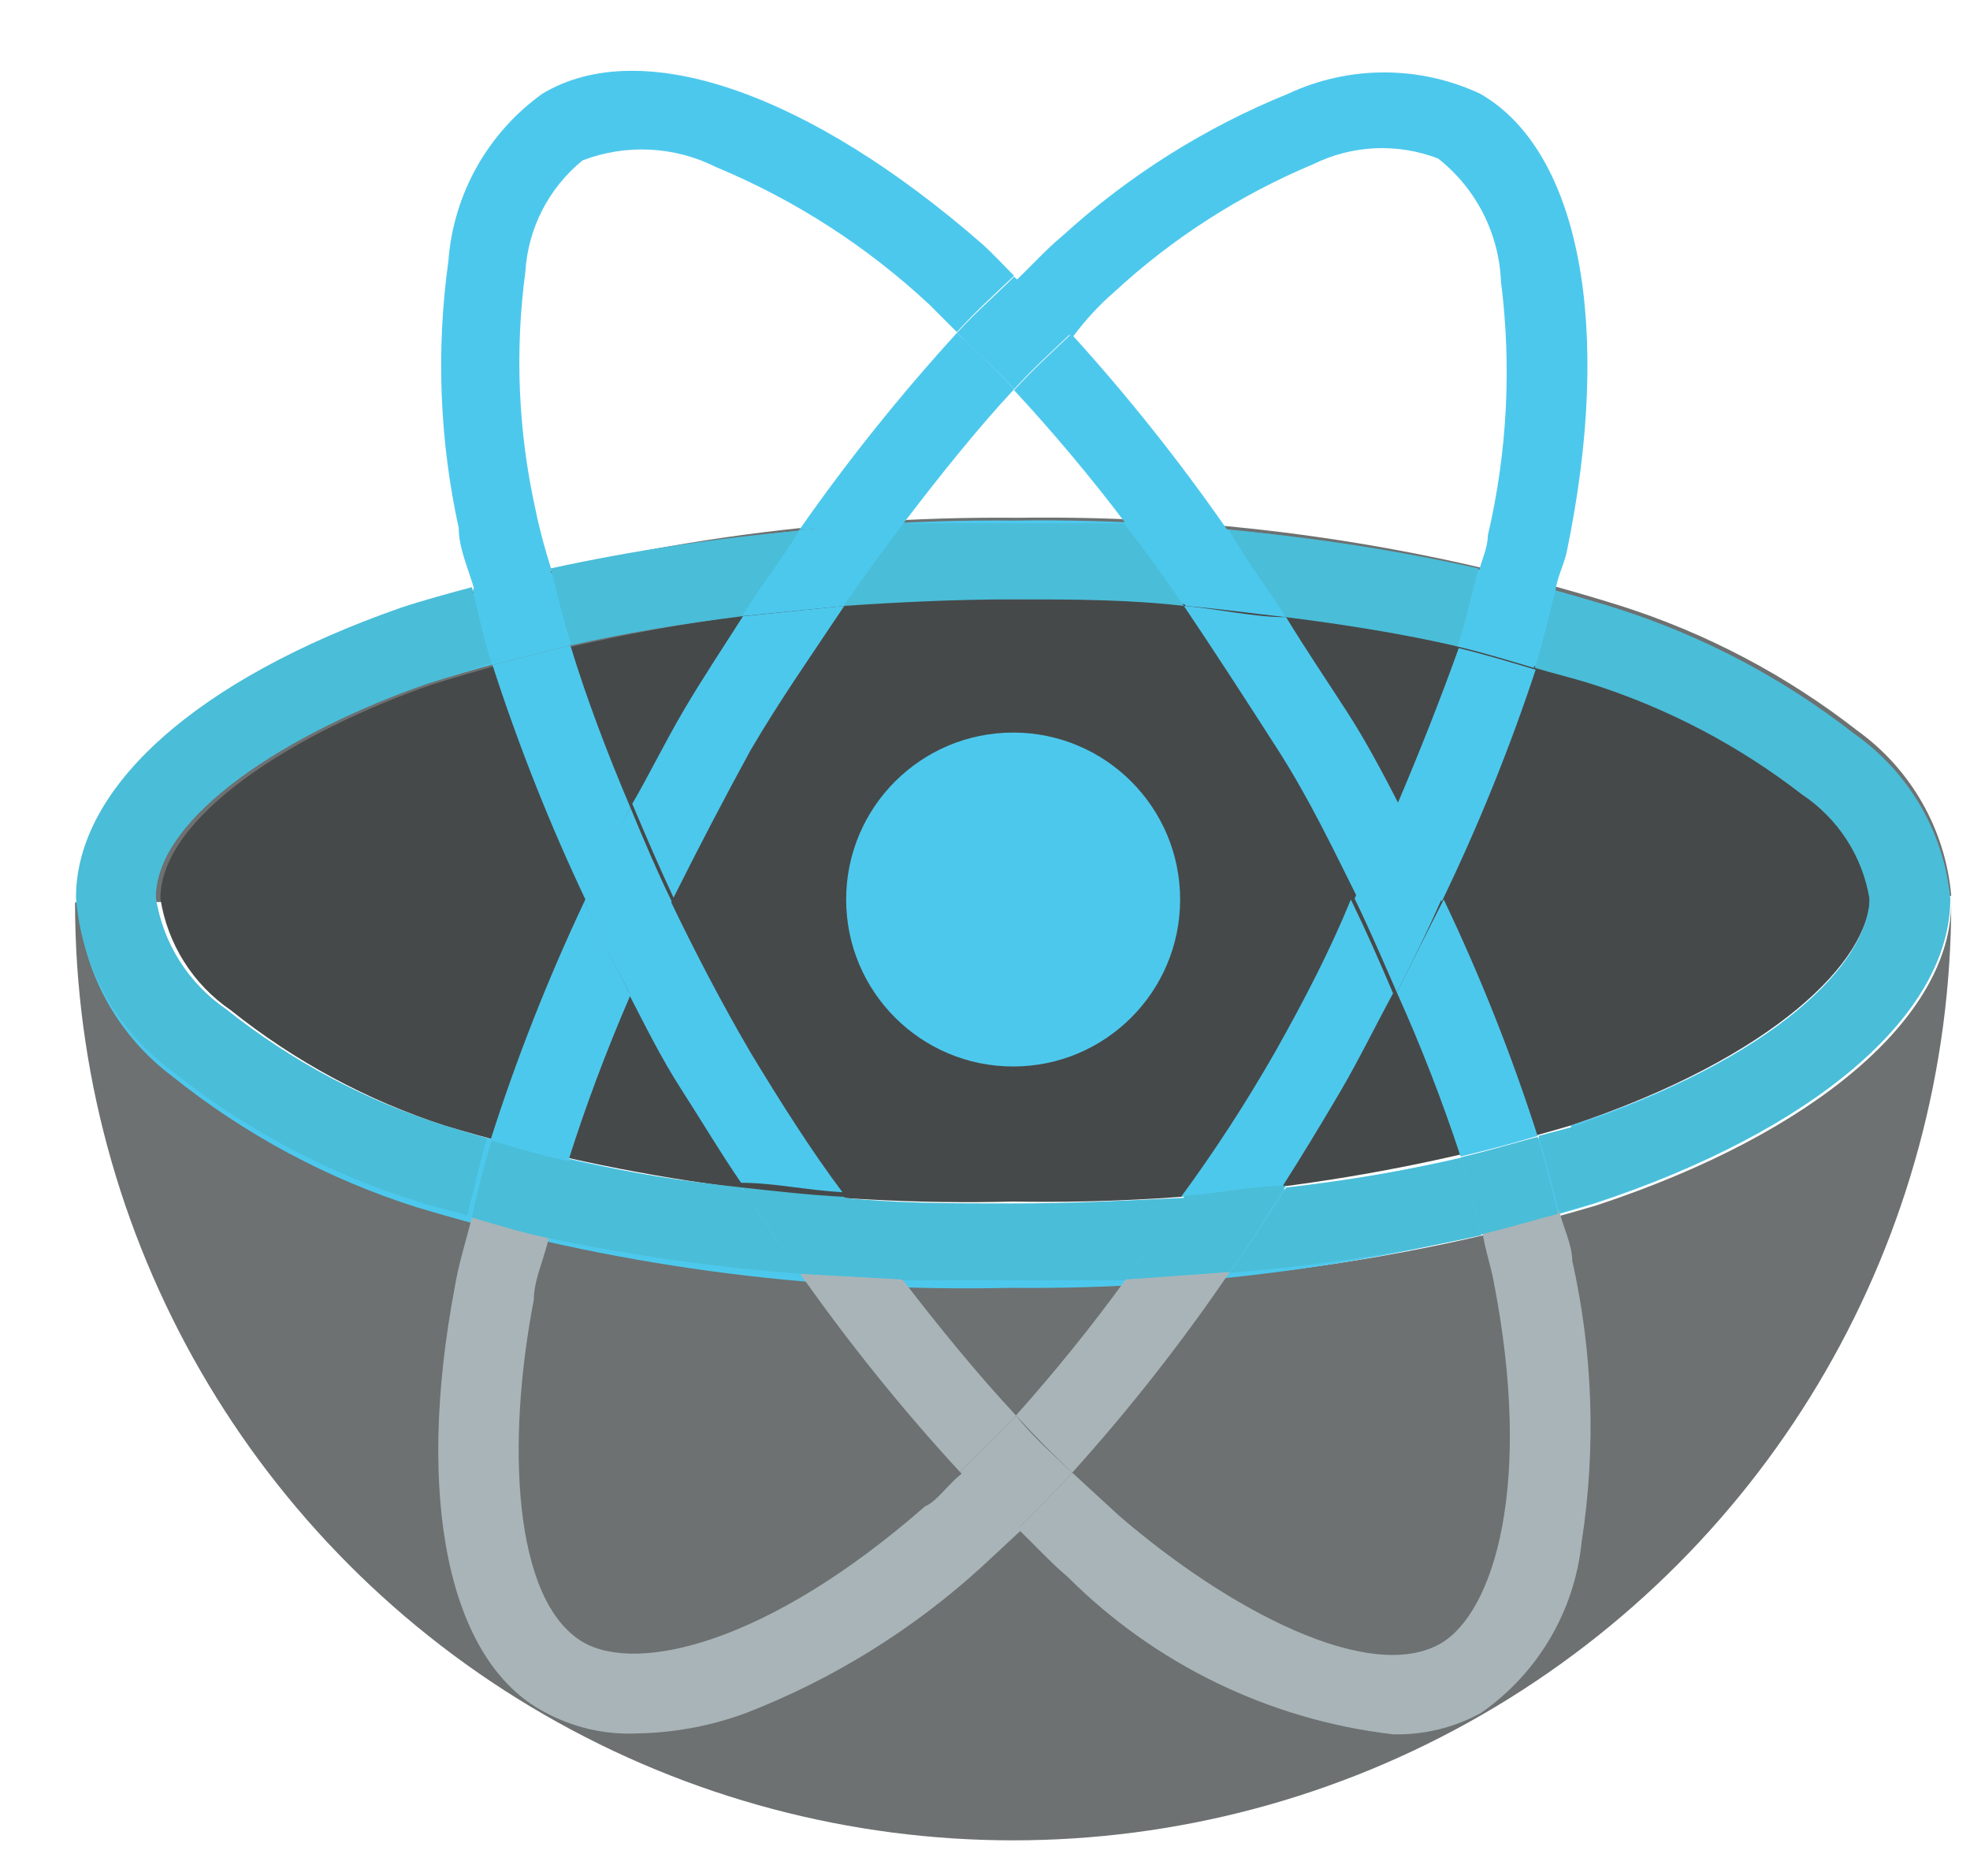 <?xml version="1.0" encoding="UTF-8"?>
<svg width="21px" height="20px" viewBox="0 0 21 20" version="1.1" xmlns="http://www.w3.org/2000/svg" xmlns:xlink="http://www.w3.org/1999/xlink">
    <!-- Generator: Sketch 43.2 (39069) - http://www.bohemiancoding.com/sketch -->
    <title>Untitled</title>
    <desc>Created with Sketch.</desc>
    <defs></defs>
    <g id="Page-1" stroke="none" stroke-width="1" fill="none" fill-rule="evenodd">
        <g id="logo-on-dark-backgrounds-02">
            <path d="M0.8,9.62 C0.8,13.193 2.706,16.494 5.8,18.28 C8.894,20.067 12.706,20.067 15.8,18.28 C18.894,16.494 20.8,13.193 20.8,9.62 L20.8,9.62 C20.8,10.84 19.35,12.08 17.02,12.85 C15.006,13.449 12.911,13.736 10.81,13.7 C8.668,13.75 6.531,13.46 4.48,12.84 C3.531,12.539 2.646,12.064 1.87,11.44 C1.289,11.002 0.925,10.335 0.87,9.61 C0.87,8.43 2.16,7.28 4.33,6.52 C6.435,5.837 8.637,5.499 10.85,5.52 C13.03,5.489 15.2,5.806 17.28,6.46 C18.192,6.751 19.045,7.201 19.8,7.79 C20.373,8.203 20.739,8.846 20.8,9.55" id="Shape" fill="#6D7171" fill-rule="nonzero"></path>
            <path d="M19.76,7.82 C19.005,7.231 18.152,6.781 17.24,6.49 C15.16,5.836 12.99,5.519 10.81,5.55 C8.597,5.529 6.395,5.867 4.29,6.55 C2.12,7.31 0.83,8.46 0.83,9.64 C0.885,10.365 1.249,11.032 1.83,11.47 C2.606,12.094 3.491,12.569 4.44,12.87 C6.491,13.49 8.628,13.78 10.77,13.73 C12.881,13.752 14.982,13.448 17,12.83 C19.33,12.06 20.77,10.83 20.78,9.6 L20.78,9.6 C20.719,8.885 20.346,8.234 19.76,7.82 L19.76,7.82 Z M16.76,12.03 C14.833,12.602 12.83,12.875 10.82,12.84 C8.762,12.884 6.709,12.601 4.74,12 C3.894,11.734 3.104,11.313 2.41,10.76 C2.006,10.484 1.735,10.053 1.66,9.57 C1.66,8.69 3.11,7.79 4.55,7.29 C6.569,6.657 8.675,6.35 10.79,6.38 C12.878,6.35 14.958,6.653 16.95,7.28 C17.763,7.538 18.525,7.938 19.2,8.46 C19.586,8.717 19.847,9.123 19.92,9.58 C19.93,10.25 18.93,11.29 16.74,12 L16.76,12.03 Z" id="Shape" fill="#4DC8ED" fill-rule="nonzero"></path>
            <path d="M19.21,8.47 C18.547,7.952 17.799,7.552 17,7.29 C15.008,6.663 12.928,6.36 10.84,6.39 C8.725,6.36 6.619,6.667 4.6,7.3 C3.16,7.8 1.71,8.7 1.71,9.58 C1.785,10.063 2.056,10.494 2.46,10.77 C3.14,11.314 3.912,11.731 4.74,12 C6.704,12.589 8.75,12.862 10.8,12.81 C12.81,12.845 14.813,12.572 16.74,12 C18.93,11.27 19.93,10.23 19.93,9.57 C19.852,9.12 19.591,8.722 19.21,8.47 Z" id="Shape" fill="#464949" fill-rule="nonzero"></path>
            <path d="M7.28,11.65 C7.08,11.31 6.91,10.96 6.73,10.65 C6.48,11.25 6.25,11.84 6.07,12.41 C6.678,12.538 7.292,12.635 7.91,12.7 C7.7,12.33 7.48,12 7.28,11.65 Z" id="Shape"></path>
            <path d="M5.85,13.2 C5.8,13.42 5.73,13.65 5.69,13.86 C5.41,15.36 5.46,17.07 6.22,17.51 C6.79,17.84 8.22,17.51 9.86,16.06 C9.98,15.95 10.11,15.81 10.23,15.69 C9.618,15.025 9.05,14.32 8.53,13.58 C7.629,13.513 6.734,13.386 5.85,13.2 Z" id="Shape"></path>
            <path d="M5.25,7.09 L4.56,7.31 C3.12,7.81 1.67,8.71 1.67,9.59 C1.745,10.073 2.016,10.504 2.42,10.78 C3.112,11.325 3.899,11.739 4.74,12 L5.24,12.14 C5.517,11.272 5.851,10.424 6.24,9.6 C5.856,8.786 5.525,7.947 5.25,7.09 L5.25,7.09 Z" id="Shape"></path>
            <path d="M14.32,11.64 C14.12,11.99 13.92,12.32 13.71,12.64 C14.335,12.569 14.956,12.465 15.57,12.33 C15.374,11.735 15.147,11.151 14.89,10.58 C14.71,10.94 14.53,11.29 14.32,11.64 Z" id="Shape"></path>
            <path d="M11.43,15.7 L11.93,16.16 C13.09,17.16 14.59,17.96 15.36,17.52 C15.93,17.19 16.36,15.83 15.92,13.65 C15.92,13.5 15.83,13.32 15.79,13.17 C14.907,13.363 14.011,13.497 13.11,13.57 C12.599,14.317 12.038,15.029 11.43,15.7 Z" id="Shape"></path>
            <path d="M16.4,12.11 L16.74,12.02 C18.93,11.29 19.93,10.25 19.93,9.59 C19.857,9.133 19.596,8.727 19.21,8.47 C18.547,7.952 17.799,7.552 17,7.29 C16.81,7.23 16.6,7.18 16.4,7.12 C16.121,7.964 15.787,8.789 15.4,9.59 C15.79,10.407 16.124,11.248 16.4,12.11 Z" id="Shape"></path>
            <path d="M10.8,13.68 L9.63,13.68 C10.02,14.2 10.43,14.68 10.84,15.13 C11.252,14.654 11.639,14.156 12,13.64 C11.6,13.66 11.21,13.68 10.8,13.68 Z" id="Shape"></path>
            <path d="M10.2,3.55 L9.91,3.26 C9.244,2.638 8.472,2.14 7.63,1.79 C7.188,1.568 6.672,1.543 6.21,1.72 C5.851,2.011 5.63,2.439 5.6,2.9 C5.487,3.747 5.524,4.606 5.71,5.44 C5.71,5.64 5.81,5.85 5.87,6.06 C6.744,5.87 7.629,5.736 8.52,5.66 C9.033,4.921 9.595,4.216 10.2,3.55 L10.2,3.55 Z" id="Shape"></path>
            <path d="M9,6.46 C8.66,6.95 8.34,7.46 8,8 C7.66,8.54 7.41,9.07 7.16,9.61 C7.42,10.15 7.7,10.68 8.01,11.22 L8.01,11.22 C8.32,11.75 8.65,12.27 9.01,12.77 C9.59,12.77 10.19,12.83 10.82,12.83 C11.45,12.83 12.06,12.83 12.65,12.76 C12.97,12.273 13.303,11.76 13.65,11.22 C13.96,10.68 14.24,10.14 14.5,9.6 C14.24,9.08 13.96,8.55 13.64,8 C13.32,7.45 13.01,7 12.64,6.47 C12.05,6.47 11.44,6.4 10.82,6.4 C10.2,6.4 9.58,6.42 9,6.46 Z M12.6,9.59 C12.6,10.573 11.803,11.37 10.82,11.37 C9.837,11.37 9.04,10.573 9.04,9.59 C9.04,8.607 9.837,7.81 10.82,7.81 C11.795,7.821 12.58,8.615 12.58,9.59 L12.6,9.59 Z" id="Shape"></path>
            <path d="M14.32,7.57 C14.52,7.92 14.7,8.27 14.88,8.57 C15.13,7.98 15.36,7.4 15.53,6.85 C14.96,6.72 14.34,6.62 13.7,6.54 C13.91,6.91 14.12,7.23 14.32,7.57 Z" id="Shape"></path>
            <path d="M10.8,5.54 L11.98,5.54 C11.614,5.044 11.224,4.567 10.81,4.11 C10.41,4.54 10.02,5.03 9.63,5.54 C10,5.56 10.4,5.54 10.8,5.54 Z" id="Shape"></path>
            <path d="M15.75,6.07 C15.75,5.94 15.83,5.8 15.85,5.67 C16.056,4.796 16.107,3.892 16,3 C15.972,2.504 15.736,2.043 15.35,1.73 C14.917,1.545 14.427,1.552 14,1.75 C13.209,2.073 12.481,2.534 11.85,3.11 C11.7,3.24 11.55,3.4 11.4,3.55 C12.002,4.213 12.56,4.914 13.07,5.65 C13.972,5.731 14.867,5.871 15.75,6.07 L15.75,6.07 Z" id="Shape"></path>
            <path d="M7.27,7.58 C7.47,7.23 7.68,6.91 7.9,6.58 C7.26,6.66 6.65,6.76 6.08,6.89 C6.25,7.45 6.48,8.03 6.72,8.62 C6.9,8.27 7.08,7.92 7.27,7.58 Z" id="Shape"></path>
            <circle id="Oval" fill="#4DC8ED" fill-rule="nonzero" cx="10.8" cy="9.59" r="1.78"></circle>
            <path d="M8,8 C8.31,7.47 8.64,7 9,6.46 L7.92,6.57 C7.71,6.9 7.49,7.23 7.29,7.57 C7.09,7.91 6.92,8.26 6.74,8.57 C6.88,8.9 7.02,9.23 7.18,9.57 C7.43,9.07 7.71,8.53 8,8 Z" id="Shape" fill="#4DC8ED" fill-rule="nonzero"></path>
            <path d="M9.63,5.58 C10.02,5.07 10.41,4.58 10.81,4.15 C10.61,3.93 10.41,3.74 10.2,3.55 C9.595,4.213 9.034,4.914 8.52,5.65 L9.63,5.58 Z" id="Shape" fill="#4DC8ED" fill-rule="nonzero"></path>
            <path d="M13.59,11.22 C13.277,11.767 12.943,12.28 12.59,12.76 C12.96,12.76 13.32,12.7 13.67,12.65 C13.88,12.32 14.08,11.99 14.28,11.65 C14.48,11.31 14.66,10.94 14.85,10.59 C14.71,10.26 14.57,9.94 14.4,9.59 C14.18,10.13 13.9,10.67 13.59,11.22 Z" id="Shape" fill="#4DC8ED" fill-rule="nonzero"></path>
            <path d="M11.87,3.12 C12.494,2.542 13.215,2.079 14,1.75 C14.416,1.545 14.898,1.524 15.33,1.69 C15.734,2.008 15.979,2.486 16,3 C16.115,3.904 16.068,4.822 15.86,5.71 C15.86,5.84 15.79,5.98 15.76,6.11 C16.05,6.18 16.31,6.26 16.58,6.34 C16.58,6.19 16.67,6.03 16.7,5.89 C17.2,3.49 16.84,1.61 15.78,1 C15.13,0.696 14.38,0.696 13.73,1 C12.843,1.36 12.027,1.875 11.32,2.52 C11.15,2.66 10.99,2.84 10.82,3 C11.02,3.19 11.22,3.38 11.43,3.6 C11.57,3.41 11.72,3.25 11.87,3.12 Z" id="Shape" fill="#4DC8ED" fill-rule="nonzero"></path>
            <path d="M6.23,9.61 C5.841,10.434 5.507,11.282 5.23,12.15 C5.5,12.23 5.76,12.31 6.06,12.37 C6.24,11.8 6.46,11.21 6.72,10.61 C6.55,10.28 6.39,9.95 6.23,9.61 Z" id="Shape" fill="#4DC8ED" fill-rule="nonzero"></path>
            <path d="M14.88,8.61 C15.05,8.94 15.22,9.27 15.37,9.61 C15.757,8.809 16.091,7.984 16.37,7.14 C16.1,7.06 15.84,6.98 15.55,6.91 C15.36,7.44 15.14,8 14.88,8.61 Z" id="Shape" fill="#4DC8ED" fill-rule="nonzero"></path>
            <path d="M9.63,5.58 L8.52,5.65 C8.31,5.95 8.1,6.25 7.9,6.57 L9,6.46 C9.19,6.16 9.41,5.87 9.63,5.58 Z" id="Shape" fill="#4DC8ED" fill-rule="nonzero"></path>
            <path d="M15.53,6.89 C15.82,6.96 16.08,7.04 16.35,7.12 C16.44,6.83 16.5,6.57 16.57,6.3 C16.3,6.22 16.04,6.14 15.75,6.07 C15.68,6.34 15.62,6.61 15.53,6.89 Z" id="Shape" fill="#4DC8ED" fill-rule="nonzero"></path>
            <path d="M14.89,10.58 C15.147,11.151 15.374,11.735 15.57,12.33 C15.86,12.26 16.13,12.19 16.39,12.11 C16.114,11.248 15.78,10.407 15.39,9.59 C15.22,9.92 15.06,10.25 14.89,10.58 Z" id="Shape" fill="#4DC8ED" fill-rule="nonzero"></path>
            <path d="M5.71,5.44 C5.524,4.606 5.487,3.747 5.6,2.9 C5.628,2.435 5.849,2.004 6.21,1.71 C6.672,1.533 7.188,1.558 7.63,1.78 C8.472,2.13 9.244,2.628 9.91,3.25 L10.2,3.54 C10.4,3.32 10.6,3.14 10.81,2.94 C10.7,2.83 10.59,2.71 10.48,2.61 C8.64,1 6.84,0.36 5.78,1 C5.2,1.417 4.834,2.068 4.78,2.78 C4.648,3.729 4.685,4.694 4.89,5.63 C4.89,5.85 5,6.08 5.06,6.3 C5.33,6.22 5.59,6.14 5.88,6.08 C5.81,5.86 5.75,5.64 5.71,5.44 Z" id="Shape" fill="#4DC8ED" fill-rule="nonzero"></path>
            <path d="M6.72,8.61 C6.47,8.02 6.25,7.44 6.08,6.88 L5.25,7.09 C5.528,7.951 5.862,8.793 6.25,9.61 C6.39,9.28 6.55,8.95 6.72,8.61 Z" id="Shape" fill="#4DC8ED" fill-rule="nonzero"></path>
            <path d="M8,11.22 L8,11.22 C7.69,10.69 7.41,10.15 7.15,9.61 C6.99,9.95 6.85,10.28 6.71,10.61 C6.89,10.96 7.06,11.3 7.26,11.61 C7.46,11.92 7.68,12.29 7.9,12.61 C8.25,12.61 8.6,12.69 8.98,12.71 C8.65,12.27 8.32,11.75 8,11.22 Z" id="Shape" fill="#4DC8ED" fill-rule="nonzero"></path>
            <path d="M13.09,5.66 C12.58,4.924 12.022,4.223 11.42,3.56 C11.22,3.75 11.01,3.94 10.81,4.16 C11.23,4.613 11.627,5.087 12,5.58 L13.09,5.66 Z" id="Shape" fill="#4DC8ED" fill-rule="nonzero"></path>
            <path d="M13.71,6.58 C13.35,6.58 12.99,6.49 12.62,6.46 C12.95,6.95 13.28,7.46 13.62,7.99 C13.96,8.52 14.22,9.07 14.48,9.59 C14.64,9.26 14.79,8.93 14.92,8.59 C14.74,8.24 14.56,7.9 14.36,7.59 C14.16,7.28 13.91,6.91 13.71,6.58 Z" id="Shape" fill="#4DC8ED" fill-rule="nonzero"></path>
            <path d="M13.71,6.58 C13.51,6.26 13.3,5.96 13.09,5.66 L12,5.58 C12.21,5.86 12.43,6.16 12.64,6.46 C13,6.49 13.35,6.54 13.71,6.58 Z" id="Shape" fill="#4DC8ED" fill-rule="nonzero"></path>
            <path d="M6.08,6.88 C5.99,6.6 5.93,6.33 5.86,6.06 C5.57,6.13 5.31,6.2 5.04,6.28 C5.11,6.55 5.16,6.81 5.25,7.09 L6.08,6.88 Z" id="Shape" fill="#4DC8ED" fill-rule="nonzero"></path>
            <path d="M10.81,4.15 C11.01,3.93 11.21,3.75 11.42,3.55 C11.22,3.33 11.02,3.14 10.81,2.95 C10.61,3.15 10.4,3.33 10.2,3.55 C10.4,3.74 10.61,3.93 10.81,4.15 Z" id="Shape" fill="#4DC8ED" fill-rule="nonzero"></path>
            <path d="M6.72,8.61 C6.55,8.94 6.38,9.27 6.23,9.61 C6.38,9.95 6.55,10.28 6.72,10.61 C6.86,10.28 7,9.94 7.16,9.61 C7,9.28 6.86,8.95 6.72,8.61 Z" id="Shape" fill="#4DC8ED" fill-rule="nonzero"></path>
            <path d="M14.89,10.58 C15.06,10.25 15.22,9.92 15.37,9.58 C15.22,9.26 15.05,8.93 14.88,8.58 C14.74,8.9 14.6,9.23 14.44,9.58 C14.61,9.93 14.75,10.26 14.89,10.58 Z" id="Shape" fill="#4DC8ED" fill-rule="nonzero"></path>
            <path d="M9.86,16.06 C8.18,17.53 6.8,17.84 6.22,17.51 C5.46,17.07 5.4,15.36 5.69,13.86 C5.69,13.65 5.8,13.42 5.85,13.2 C5.56,13.14 5.3,13.05 5.03,12.98 C4.97,13.22 4.89,13.47 4.85,13.71 C4.42,15.97 4.78,17.71 5.8,18.25 C6.106,18.418 6.452,18.498 6.8,18.48 C7.196,18.473 7.589,18.398 7.96,18.26 C8.886,17.899 9.737,17.37 10.47,16.7 L10.9,16.3 C10.69,16.1 10.49,15.91 10.28,15.69 C10.11,15.81 10,16 9.86,16.06 Z" id="Shape" fill="#A9B4B8" fill-rule="nonzero"></path>
            <path d="M12,13.64 C11.635,14.143 11.244,14.627 10.83,15.09 C11.03,15.31 11.23,15.51 11.43,15.7 C12.038,15.026 12.599,14.311 13.11,13.56 L12,13.64 Z" id="Shape" fill="#A9B4B8" fill-rule="nonzero"></path>
            <path d="M8.53,13.58 C9.05,14.32 9.618,15.025 10.23,15.69 C10.43,15.5 10.63,15.31 10.83,15.09 C10.42,14.65 10.02,14.16 9.62,13.64 L8.53,13.58 Z" id="Shape" fill="#A9B4B8" fill-rule="nonzero"></path>
            <path d="M15.92,13.65 C16.35,15.84 15.92,17.19 15.36,17.52 C14.6,17.96 13.09,17.16 11.93,16.16 L11.43,15.7 C11.24,15.91 11.04,16.11 10.85,16.3 C11.03,16.47 11.2,16.66 11.38,16.81 C12.314,17.745 13.537,18.337 14.85,18.49 C15.178,18.498 15.503,18.419 15.79,18.26 C16.395,17.838 16.786,17.174 16.86,16.44 C17.015,15.443 16.981,14.425 16.76,13.44 C16.76,13.27 16.66,13.08 16.62,12.9 C16.35,12.98 16.09,13.06 15.8,13.12 C15.83,13.32 15.89,13.49 15.92,13.65 Z" id="Shape" fill="#A9B4B8" fill-rule="nonzero"></path>
            <path d="M10.83,15.09 C10.63,15.31 10.43,15.5 10.23,15.69 C10.44,15.91 10.64,16.1 10.85,16.3 C11.04,16.11 11.24,15.91 11.43,15.7 C11.23,15.51 11,15.31 10.83,15.09 Z" id="Shape" fill="#A9B4B8" fill-rule="nonzero"></path>
            <path d="M7.91,12.66 C7.292,12.595 6.678,12.498 6.07,12.37 C5.98,12.66 5.92,12.92 5.85,13.2 C6.734,13.386 7.629,13.513 8.53,13.58 C8.32,13.28 8.12,13 7.91,12.66 Z" id="Shape" fill="#4ABDD8" fill-rule="nonzero"></path>
            <path d="M13.71,6.58 C14.35,6.66 14.96,6.76 15.54,6.89 C15.63,6.6 15.69,6.34 15.76,6.06 C14.883,5.865 13.995,5.729 13.1,5.65 C13.3,6 13.5,6.26 13.71,6.58 Z" id="Shape" fill="#4ABDD8" fill-rule="nonzero"></path>
            <path d="M4.74,12 C3.894,11.734 3.104,11.313 2.41,10.76 C2.006,10.484 1.735,10.053 1.66,9.57 C1.66,8.69 3.11,7.79 4.55,7.29 L5.24,7.07 C5.15,6.79 5.1,6.53 5.03,6.26 C4.77,6.33 4.51,6.4 4.27,6.48 C2.1,7.24 0.81,8.39 0.81,9.57 C0.865,10.295 1.229,10.962 1.81,11.4 C2.586,12.024 3.471,12.499 4.42,12.8 C4.59,12.86 4.8,12.9 4.98,12.96 C5.05,12.69 5.11,12.42 5.19,12.14 L4.74,12 Z" id="Shape" fill="#4ABDD8" fill-rule="nonzero"></path>
            <path d="M19.76,7.82 C19.005,7.231 18.152,6.781 17.24,6.49 C17.03,6.42 16.8,6.36 16.58,6.3 C16.51,6.57 16.45,6.84 16.36,7.12 C16.56,7.18 16.77,7.23 16.96,7.29 C17.773,7.548 18.535,7.948 19.21,8.47 C19.596,8.727 19.857,9.133 19.93,9.59 C19.93,10.25 18.93,11.29 16.74,12.02 L16.4,12.11 C16.49,12.4 16.55,12.66 16.62,12.93 L17.01,12.82 C19.34,12.05 20.79,10.82 20.79,9.58 C20.723,8.87 20.346,8.226 19.76,7.82 L19.76,7.82 Z" id="Shape" fill="#4ABDD8" fill-rule="nonzero"></path>
            <path d="M8.52,5.66 C7.629,5.736 6.744,5.87 5.87,6.06 C5.94,6.33 6,6.6 6.09,6.88 C6.66,6.75 7.27,6.65 7.91,6.57 C8.1,6.26 8.31,6 8.52,5.66 Z" id="Shape" fill="#4ABDD8" fill-rule="nonzero"></path>
            <path d="M13.11,13.57 C14.011,13.497 14.907,13.363 15.79,13.17 C15.72,12.9 15.66,12.63 15.57,12.35 C14.956,12.485 14.335,12.589 13.71,12.66 C13.517,12.967 13.317,13.27 13.11,13.57 Z" id="Shape" fill="#4ABDD8" fill-rule="nonzero"></path>
            <path d="M10.8,12.83 C10.17,12.83 9.57,12.83 8.99,12.77 C9.2,13.07 9.41,13.36 9.62,13.65 L10.79,13.65 L11.99,13.65 C12.2,13.36 12.41,13.08 12.62,12.77 C12,12.8 11.43,12.83 10.8,12.83 Z" id="Shape" fill="#4ABDD8" fill-rule="nonzero"></path>
            <path d="M10.8,6.39 C11.42,6.39 12.02,6.39 12.62,6.46 C12.41,6.15 12.2,5.86 11.98,5.58 L10.8,5.58 L9.63,5.58 C9.41,5.87 9.2,6.16 8.99,6.46 C9.58,6.42 10.19,6.39 10.8,6.39 Z" id="Shape" fill="#4ABDD8" fill-rule="nonzero"></path>
            <path d="M12,13.64 L13.11,13.56 C13.31,13.267 13.51,12.96 13.71,12.64 C13.36,12.64 13,12.72 12.63,12.75 C12.42,13.07 12.21,13.35 12,13.64 Z" id="Shape" fill="#4ABDD8" fill-rule="nonzero"></path>
            <path d="M6.07,12.38 C5.77,12.32 5.51,12.24 5.24,12.16 C5.15,12.44 5.09,12.71 5.03,12.98 C5.3,13.06 5.56,13.14 5.85,13.2 C5.92,12.93 6,12.66 6.07,12.38 Z" id="Shape" fill="#4ABDD8" fill-rule="nonzero"></path>
            <path d="M15.57,12.34 C15.66,12.63 15.72,12.89 15.79,13.16 C16.08,13.09 16.35,13.01 16.61,12.94 C16.54,12.67 16.48,12.4 16.39,12.12 C16.13,12.19 15.86,12.27 15.57,12.34 Z" id="Shape" fill="#4ABDD8" fill-rule="nonzero"></path>
            <path d="M7.91,12.66 C8.11,12.97 8.32,13.28 8.53,13.58 L9.63,13.64 C9.42,13.36 9.2,13.07 9,12.76 C8.62,12.74 8.27,12.7 7.91,12.66 Z" id="Shape" fill="#4ABDD8" fill-rule="nonzero"></path>
        </g>
    </g>
</svg>